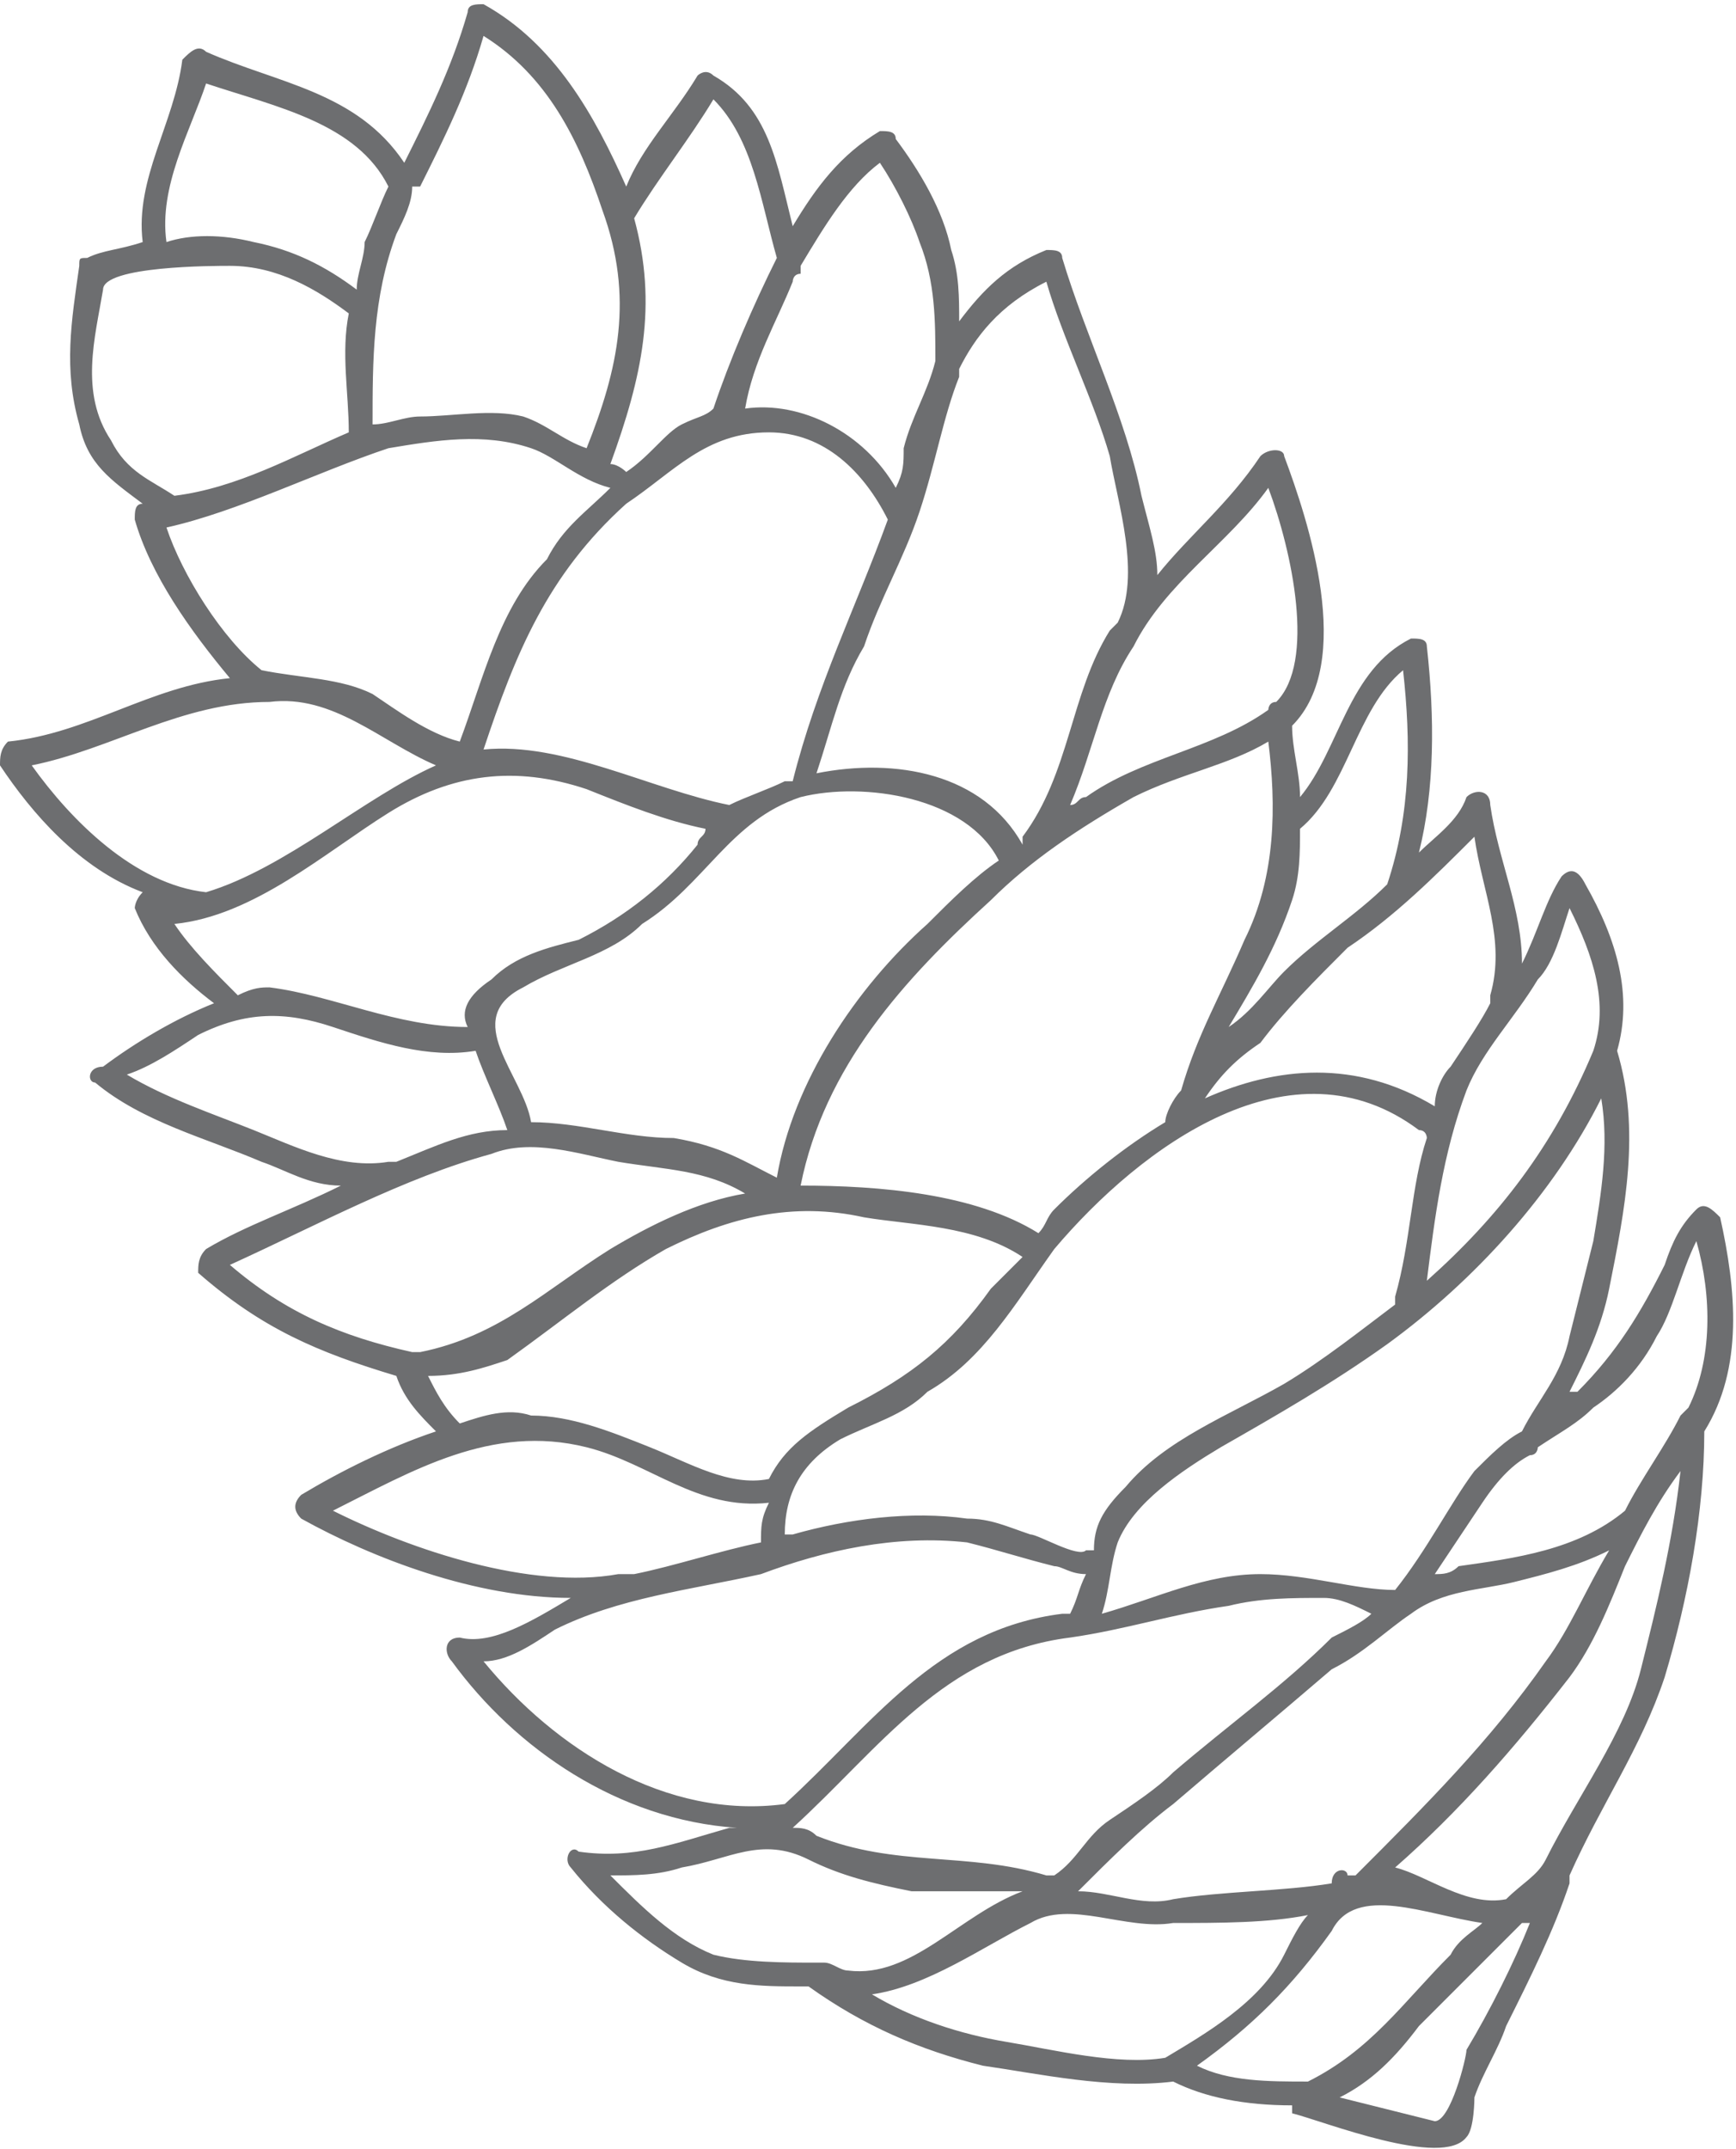 <?xml version="1.0" encoding="UTF-8"?>
<!DOCTYPE svg PUBLIC "-//W3C//DTD SVG 1.1//EN" "http://www.w3.org/Graphics/SVG/1.1/DTD/svg11.dtd">
<!-- Creator: CorelDRAW X7 -->
<svg xmlns="http://www.w3.org/2000/svg" xml:space="preserve" width="2.015in" height="2.494in" version="1.1" style="shape-rendering:geometricPrecision; text-rendering:geometricPrecision; image-rendering:optimizeQuality; fill-rule:evenodd; clip-rule:evenodd"
viewBox="0 0 219 270"
 xmlns:xlink="http://www.w3.org/1999/xlink">
 <defs>
  <style type="text/css">
   <![CDATA[
    .fil0 {fill:#6D6E70;fill-rule:nonzero}
   ]]>
  </style>
 </defs>
 <g id="__x0023_Layer_x0020_1">

  <path class="fil0" d="M12 136c6,5 14,7 21,10 3,1 6,3 10,3 -6,3 -12,5 -17,8 -1,1 -1,2 -1,3 8,7 15,10 25,13 0,0 0,0 0,0 1,3 3,5 5,7 -6,2 -12,5 -17,8 -1,1 -1,2 0,3 9,5 22,10 34,10 -5,3 -10,6 -14,5 -2,0 -2,2 -1,3 8,11 21,20 36,21 -1,0 -1,0 -1,0 -7,2 -12,4 -19,3 -1,-1 -2,1 -1,2 4,5 9,9 14,12 5,3 10,3 15,3 0,0 1,0 1,0 7,5 14,8 22,10 7,1 16,3 24,2 4,2 9,3 15,3 0,1 0,1 0,1 4,1 19,7 22,3 1,-1 1,-5 1,-5 1,-3 3,-6 4,-9 3,-6 6,-12 8,-18 0,-1 0,-1 0,-1 4,-9 9,-16 12,-25 3,-10 5,-21 5,-31 5,-8 4,-18 2,-27 -1,-1 -2,-2 -3,-1 -2,2 -3,4 -4,7 -3,6 -6,11 -11,16 -1,0 -1,0 -1,0 2,-4 4,-8 5,-13 2,-10 4,-20 1,-30 2,-7 0,-14 -4,-21 -1,-2 -2,-2 -3,-1 -2,3 -3,7 -5,11 0,-7 -3,-13 -4,-20 0,-2 -2,-2 -3,-1 -1,3 -4,5 -6,7 2,-8 2,-17 1,-26 0,-1 -1,-1 -2,-1 -8,4 -9,14 -14,20 0,-3 -1,-6 -1,-9 8,-8 2,-26 -1,-34 0,-1 -2,-1 -3,0 -4,6 -9,10 -13,15 0,-3 -1,-6 -2,-10 -2,-10 -7,-20 -10,-30 0,-1 -1,-1 -2,-1 -5,2 -8,5 -11,9 0,-3 0,-6 -1,-9 -1,-5 -4,-10 -7,-14 0,-1 -1,-1 -2,-1 -5,3 -8,7 -11,12 -2,-8 -3,-15 -10,-19 -1,-1 -2,0 -2,0 -3,5 -7,9 -9,14 -4,-9 -9,-18 -18,-23 -1,0 -2,0 -2,1 -2,7 -5,13 -8,19 -6,-9 -16,-10 -25,-14 -1,-1 -2,0 -3,1 -1,8 -6,15 -5,23 -3,1 -5,1 -7,2 -1,0 -1,0 -1,1 -1,7 -2,13 0,20 1,5 4,7 8,10 -1,0 -1,1 -1,2 2,7 7,14 12,20 -10,1 -18,7 -28,8 -1,1 -1,2 -1,3 4,6 10,13 18,16 -1,1 -1,2 -1,2 2,5 6,9 10,12 -5,2 -10,5 -14,8 -2,0 -2,2 -1,2zm17 23l0 0c11,-5 22,-11 33,-14 5,-2 11,0 16,1 6,1 11,1 16,4 -6,1 -12,4 -17,7 -8,5 -14,11 -24,13 0,0 0,0 -1,0 -9,-2 -16,-5 -23,-11zm50 -96l0 0c6,-4 10,-9 18,-9 7,0 12,5 15,11 -4,11 -9,21 -12,33 -1,0 0,0 -1,0 -2,1 -5,2 -7,3 0,0 0,0 0,0 -10,-2 -21,-8 -31,-7 4,-12 8,-22 18,-31zm-21 30l0 0c-4,-1 -8,-4 -11,-6 -4,-2 -9,-2 -14,-3 0,0 0,0 0,0 -5,-4 -10,-12 -12,-18 9,-2 19,-7 28,-10 6,-1 12,-2 18,0 3,1 6,4 10,5 -3,3 -6,5 -8,9 -6,6 -8,15 -11,23zm43 7l0 0c8,-2 21,0 25,8 -3,2 -6,5 -9,8 -9,8 -17,20 -19,32 -4,-2 -7,-4 -13,-5 -6,0 -12,-2 -18,-2 -1,-6 -9,-13 -1,-17 5,-3 11,-4 15,-8 8,-5 11,-13 20,-16zm5 81l0 0c4,-2 8,-3 11,-6 7,-4 11,-11 16,-18 11,-13 30,-27 46,-15 1,0 1,1 1,1 -2,6 -2,13 -4,20 0,0 0,1 0,1 -4,3 -9,7 -14,10 -7,4 -15,7 -20,13 -3,3 -4,5 -4,8 0,0 -1,0 -1,0 -1,1 -6,-2 -7,-2 -3,-1 -5,-2 -8,-2 -7,-1 -15,0 -22,2 0,0 0,0 -1,0 0,-5 2,-9 7,-12zm-24 1l0 0c-5,-2 -10,-4 -15,-4 -3,-1 -6,0 -9,1 -2,-2 -3,-4 -4,-6 4,0 7,-1 10,-2 7,-5 13,-10 20,-14 8,-4 16,-6 25,-4 6,1 14,1 20,5 -1,1 -3,3 -4,4 -5,7 -10,11 -18,15 -5,3 -8,5 -10,9 0,0 0,0 0,0 -5,1 -10,-2 -15,-4zm67 -45l0 0c-1,1 -2,3 -2,4 0,0 0,0 0,0 -5,3 -10,7 -14,11 -1,1 -1,2 -2,3 -8,-5 -20,-6 -30,-6 3,-15 13,-26 24,-36 5,-5 11,-9 18,-13 6,-3 12,-4 17,-7 1,8 1,17 -3,25 -3,7 -6,12 -8,19zm-107 53l0 0c10,-5 20,-11 32,-8 8,2 14,8 23,7 -1,2 -1,3 -1,5 -5,1 -11,3 -16,4 -1,0 -1,0 -2,0 -11,2 -26,-3 -36,-8zm19 19l0 0c3,0 6,-2 9,-4 8,-4 17,-5 26,-7 8,-3 17,-5 26,-4 4,1 7,2 11,3 1,0 2,1 4,1 -1,2 -1,3 -2,5 0,0 0,0 0,0 0,0 -1,0 -1,0 -16,2 -24,14 -35,24 0,0 0,0 0,0 -15,2 -29,-7 -38,-18zm107 -3l0 0c-6,6 -13,11 -20,17 -2,2 -5,4 -8,6 -3,2 -4,5 -7,7 0,0 0,0 -1,0 -10,-3 -19,-1 -29,-5 -1,-1 -2,-1 -3,-1 11,-10 19,-22 35,-24 7,-1 13,-3 20,-4 4,-1 8,-1 12,-1 2,0 4,1 6,2 -1,1 -3,2 -5,3zm10 -3l0 0c4,-3 9,-3 13,-4 4,-1 8,-2 12,-4 -3,5 -5,10 -8,14 -7,10 -15,18 -24,27 0,0 0,0 -1,0 0,-1 -2,-1 -2,1 -6,1 -14,1 -20,2 -4,1 -8,-1 -12,-1 4,-4 8,-8 12,-11 7,-6 13,-11 20,-17 4,-2 7,-5 10,-7zm-74 44l0 0c0,0 0,0 -1,0 -4,0 -9,0 -13,-1 -5,-2 -9,-6 -13,-10 3,0 6,0 9,-1 6,-1 10,-4 16,-1 4,2 8,3 13,4 5,0 9,0 14,0 -8,3 -14,11 -22,10 -1,0 -2,-1 -3,-1zm43 12l0 0c-6,1 -14,-1 -20,-2 -6,-1 -12,-3 -17,-6 7,-1 14,-6 20,-9 5,-3 12,1 18,0 6,0 12,0 17,-1 -1,1 -2,3 -3,5 -3,6 -10,10 -15,13zm4 1l0 0c7,-5 12,-10 17,-17 3,-6 12,-2 19,-1 -1,1 -3,2 -4,4 -6,6 -10,12 -18,16 -5,0 -10,0 -14,-2zm34 -2l0 0c0,1 -2,9 -4,9 -4,-1 -8,-2 -12,-3 4,-2 7,-5 10,-9 4,-4 9,-9 13,-13 0,0 1,0 1,0 -2,5 -5,11 -8,16zm22 -48l0 0c-2,8 -8,16 -12,24 0,0 0,0 0,0 -1,2 -3,3 -5,5 -5,1 -10,-3 -14,-4 8,-7 15,-15 22,-24 3,-4 5,-9 7,-14 2,-4 4,-8 7,-12 -1,9 -3,17 -5,25zm-6 -33l0 0c3,-2 6,-5 8,-9 2,-3 3,-8 5,-12 2,7 2,15 -1,21 0,0 -1,1 -1,1 -2,4 -5,8 -7,12 0,0 0,0 0,0 -6,5 -14,6 -21,7 -1,1 -2,1 -3,1 2,-3 4,-6 6,-9 2,-3 4,-5 6,-6 1,0 1,-1 1,-1 3,-2 5,-3 7,-5zm0 -21l0 0c-1,4 -2,8 -3,12 -1,5 -4,8 -6,12 -2,1 -4,3 -6,5 -3,4 -6,10 -10,15 -5,0 -11,-2 -17,-2 -7,0 -13,3 -20,5 1,-3 1,-6 2,-9 2,-5 8,-9 13,-12 7,-4 14,-8 21,-13 11,-8 21,-19 27,-31 1,6 0,12 -1,18zm-7 -33l0 0c2,-2 3,-6 4,-9 3,6 5,12 3,18 -5,12 -12,21 -21,29 1,-8 2,-16 5,-24 2,-5 6,-9 9,-14zm-8 -18l0 0c1,7 4,13 2,20 0,1 0,1 0,1 -1,2 -3,5 -5,8 -1,1 -2,3 -2,5 -10,-6 -20,-5 -29,-1 2,-3 4,-5 7,-7 3,-4 7,-8 11,-12 6,-4 11,-9 16,-14zm-9 -21l0 0c1,9 1,18 -2,27 0,0 0,0 0,0 -4,4 -9,7 -13,11 -2,2 -4,5 -7,7 3,-5 6,-10 8,-16 1,-3 1,-6 1,-9 6,-5 7,-15 13,-20zm-17 -23l0 0c3,8 6,22 1,27 -1,0 -1,1 -1,1 -7,5 -16,6 -23,11 -1,0 -1,1 -2,1 3,-7 4,-14 8,-20 4,-8 12,-13 17,-20zm-28 -26l0 0c2,7 6,15 8,22 1,6 4,15 1,21 0,0 0,0 0,0 0,0 -1,1 -1,1 -5,8 -5,18 -11,26 0,0 0,0 0,0 0,0 0,1 0,1 -5,-9 -16,-11 -26,-9 2,-6 3,-11 6,-16 2,-6 5,-11 7,-17 2,-6 3,-12 5,-17 0,0 0,-1 0,-1 2,-4 5,-8 11,-11zm-31 -2l0 0c3,-5 6,-10 10,-13 2,3 4,7 5,10 2,5 2,10 2,15 -1,4 -3,7 -4,11 0,2 0,3 -1,5 -4,-7 -12,-11 -19,-10 1,-6 4,-11 6,-16 0,0 0,-1 1,-1 0,0 0,-1 0,-1zm-21 -6l0 0c3,-5 7,-10 10,-15 5,5 6,13 8,20 -3,6 -6,13 -8,19 -1,1 -2,1 -4,2 -2,1 -4,4 -7,6 0,0 -1,-1 -2,-1 4,-11 6,-20 3,-31 0,0 0,0 0,0zm-19 -23l0 0c8,5 12,13 15,22 4,11 2,20 -2,30 -3,-1 -5,-3 -8,-4 -4,-1 -9,0 -13,0 -2,0 -4,1 -6,1 0,-8 0,-16 3,-24 1,-2 2,-4 2,-6 1,0 1,0 1,0 3,-6 6,-12 8,-19zm-35 6l0 0c9,3 19,5 23,13 -1,2 -2,5 -3,7 0,2 -1,4 -1,6 -4,-3 -8,-5 -13,-6 -4,-1 -8,-1 -11,0 -1,-7 3,-14 5,-20zm-12 45l0 0c-4,-6 -2,-13 -1,-19 0,-3 14,-3 16,-3 6,0 11,3 15,6 -1,5 0,10 0,15 -7,3 -14,7 -22,8 -3,-2 -6,-3 -8,-7zm-10 41l0 0c10,-2 19,-8 30,-8 8,-1 14,5 21,8 -9,4 -19,13 -29,16 0,0 0,0 0,0 -9,-1 -17,-9 -22,-16zm18 20l0 0c10,-1 19,-9 27,-14 8,-5 16,-6 25,-3 5,2 10,4 15,5 0,1 -1,1 -1,2 -4,5 -9,9 -15,12 -4,1 -8,2 -11,5 -3,2 -4,4 -3,6 -9,0 -17,-4 -25,-5 -1,0 -2,0 -4,1 -3,-3 -6,-6 -8,-9zm3 14l0 0c6,-3 11,-3 17,-1 6,2 12,4 18,3 1,3 3,7 4,10 -5,0 -9,2 -14,4 0,0 -1,0 -1,0 -6,1 -12,-2 -17,-4 -5,-2 -11,-4 -16,-7 3,-1 6,-3 9,-5z"/>
 </g>
</svg>
